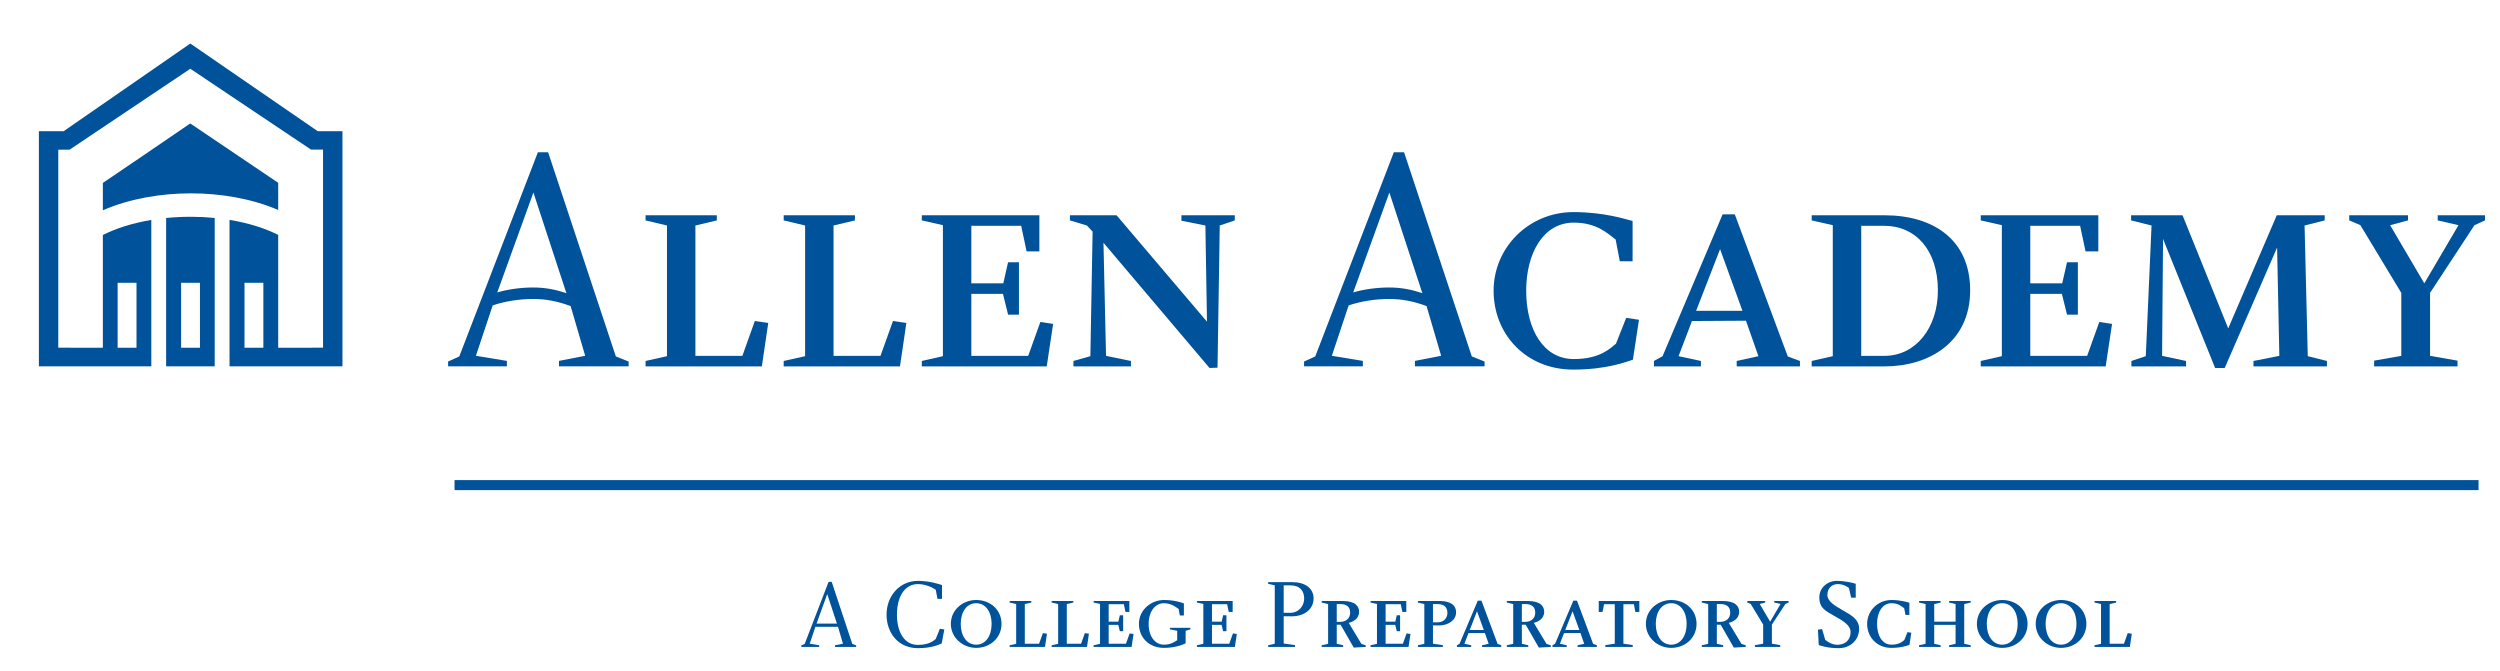 <?xml version="1.0" encoding="utf-8"?>
<!-- Generator: Adobe Illustrator 16.1.0, SVG Export Plug-In . SVG Version: 6.00 Build 0)  -->
<!DOCTYPE svg PUBLIC "-//W3C//DTD SVG 1.1//EN" "http://www.w3.org/Graphics/SVG/1.1/DTD/svg11.dtd">
<svg version="1.1" id="Layer_1" xmlns="http://www.w3.org/2000/svg" xmlns:xlink="http://www.w3.org/1999/xlink" x="0px" y="0px"
	 width="590.4px" height="158.4px" viewBox="0 0 590.4 158.4" enable-background="new 0 0 590.4 158.4" xml:space="preserve">
<g>
	<polygon fill-rule="evenodd" clip-rule="evenodd" fill="#00539B" points="179.92,86.528 181.43,76.267 178.261,75.814 
		175.318,84.038 164.228,84.038 164.228,53.255 169.282,52.048 169.282,50.84 152.457,50.84 152.457,52.048 157.512,53.255 
		157.512,84.114 152.457,85.245 152.457,86.528 	"/>
	<polygon fill-rule="evenodd" clip-rule="evenodd" fill="#00539B" points="212.54,86.528 214.049,76.267 210.881,75.814 
		207.938,84.038 196.848,84.038 196.848,53.255 201.902,52.048 201.902,50.84 185.076,50.84 185.076,52.048 190.132,53.255 
		190.132,84.114 185.076,85.245 185.076,86.528 	"/>
	<polygon fill-rule="evenodd" clip-rule="evenodd" fill="#00539B" points="229.391,69.4 236.86,69.4 238.068,74.305 240.633,74.305 
		240.633,61.931 238.068,61.931 236.937,66.912 229.391,66.912 229.391,53.33 241.161,53.33 242.444,59.366 245.461,59.366 
		245.461,50.84 217.696,50.84 217.696,52.048 222.677,53.179 222.677,84.114 217.696,85.245 217.696,86.528 247.197,86.528 
		248.706,76.493 245.688,76.04 242.821,84.038 229.391,84.038 	"/>
	<polygon fill-rule="evenodd" clip-rule="evenodd" fill="#00539B" points="285.645,86.905 287.53,86.829 288.059,53.255 
		291.604,52.048 291.604,50.84 279.004,50.84 279.004,52.124 284.664,53.255 285.04,75.965 263.689,50.84 252.673,50.84 
		252.673,52.048 256.672,53.255 258.029,54.688 257.502,84.114 253.503,85.245 253.503,86.528 267.084,86.528 267.084,85.245 
		261.199,84.038 260.596,57.33 	"/>
	<path fill-rule="evenodd" clip-rule="evenodd" fill="#00539B" d="M381.552,56.574l0.98,5.131h3.018v-9.507
		c-1.659-0.452-6.79-2.112-13.958-2.112c-10.562,0-18.862,8.375-18.862,18.561c0,10.336,7.696,18.636,18.788,18.636
		c8.072,0,12.675-1.887,14.108-2.338l1.434-9.432l-3.018-0.453l-2.414,6.111c-1.208,0.904-3.548,3.622-9.96,3.622
		c-7.093,0-11.242-6.866-11.242-16.146c0-8.677,3.924-16.07,11.242-16.07C377.1,52.576,379.666,55.141,381.552,56.574z"/>
	<path fill-rule="evenodd" clip-rule="evenodd" fill="#00539B" d="M390.596,86.528h11.092v-1.283l-5.282-1.131l3.169-8.3
		l12.752-0.076l2.941,8.376l-5.13,1.131v1.283h14.938v-1.283l-2.867-1.057l-12.524-33.574h-2.867l-14.184,33.5l-2.038,1.131V86.528z
		 M400.556,73.4l5.658-14.562l5.282,14.562H400.556z"/>
	<path fill-rule="evenodd" clip-rule="evenodd" fill="#00539B" d="M427.85,86.528h17.202c10.562,0,20.221-5.734,20.221-17.958
		c0-11.996-8.752-17.73-20.221-17.73H427.85v1.208l4.98,1.131v30.935l-4.98,1.131V86.528z M439.544,84.038V53.33h5.508
		c7.318,0,12.601,5.734,12.601,15.24c0,8.904-5.282,15.468-12.601,15.468H439.544z"/>
	<polygon fill-rule="evenodd" clip-rule="evenodd" fill="#00539B" points="479.47,69.4 486.938,69.4 488.146,74.305 490.712,74.305 
		490.712,61.931 488.146,61.931 487.015,66.912 479.47,66.912 479.47,53.33 491.24,53.33 492.522,59.366 495.54,59.366 
		495.54,50.84 467.775,50.84 467.775,52.048 472.756,53.179 472.756,84.114 467.775,85.245 467.775,86.528 497.276,86.528 
		498.784,76.493 495.767,76.04 492.9,84.038 479.47,84.038 	"/>
	<polygon fill-rule="evenodd" clip-rule="evenodd" fill="#00539B" points="537.684,50.84 526.217,77.549 515.427,50.84 
		503.279,50.84 503.279,52.048 508.108,53.255 506.75,84.114 503.354,85.245 503.354,86.528 516.257,86.528 516.257,85.245 
		510.599,84.038 510.824,56.423 523.123,86.905 525.387,86.905 537.76,58.461 538.287,84.038 532.177,85.245 532.177,86.528 
		549.529,86.528 549.529,85.245 545.003,84.114 544.248,53.255 549.002,52.048 549.002,50.84 537.835,50.84 	"/>
	<polygon fill-rule="evenodd" clip-rule="evenodd" fill="#00539B" points="573.881,69.175 584.367,53.179 586.857,52.048 
		586.857,50.84 575.69,50.84 575.69,52.048 580.595,53.179 572.522,66.912 564.449,53.179 568.675,52.048 568.675,50.84 
		554.792,50.84 554.792,52.048 557.433,53.179 567.09,69.175 567.09,84.038 560.677,85.169 560.677,86.528 580.369,86.528 
		580.369,85.169 573.881,84.038 	"/>
	<path fill="#00539B" d="M116.354,72.126l-3.966,11.897l7.319,1.208v1.282h-13.884v-1.132l2.641-1.207l18.562-48.215h2.415
		l15.997,48.215l3.018,1.207v1.132h-16.449v-1.282l6.188-1.208l-3.438-11.739c-2.959-1.088-5.625-1.675-8.912-1.675
		C122.718,70.609,119.209,71.14,116.354,72.126z M117.67,68.404l-0.239,0.657c2.542-0.762,5.679-1.168,8.412-1.168
		c2.926,0,5.259,0.466,7.927,1.335l-0.285-0.824l-7.516-22.938L117.67,68.404z"/>
	<path fill="#00539B" d="M318.497,72.126l-3.966,11.897l7.318,1.208v1.282h-13.884v-1.132l2.642-1.207l18.562-48.215h2.414
		l15.997,48.215l3.018,1.207v1.132h-16.449v-1.282l6.188-1.208l-3.438-11.739c-2.959-1.088-5.625-1.675-8.912-1.675
		C324.86,70.609,321.352,71.14,318.497,72.126z M319.812,68.404l-0.239,0.657c2.542-0.762,5.68-1.168,8.412-1.168
		c2.926,0,5.259,0.466,7.927,1.335l-0.284-0.824l-7.516-22.938L319.812,68.404z"/>
</g>
<g>
	<g>
		<g>
			<path fill="none" d="M9.172,86.485l3.286,0.012h65.81l2.598-0.012V35.309l-0.007-4.323h-5.824L44.938,10.29L15.03,30.998
				l-5.858,0.006V86.485z M44.76,4.843l31.226,21.482l9.425,0.033v65.199H4.303L4.34,26.33l10.47-0.002L44.76,4.843z"/>
		</g>
		<path fill-rule="evenodd" clip-rule="evenodd" fill="#00539B" d="M62.195,66.793H57.74v15.325h4.455V66.793z M32.236,66.793
			h-4.455v15.325h4.455V66.793z M45.088,45.662c-6.874,0-14.369,1.191-20.799,4.004V43.2c0.061,0.013,20.639-14.047,20.639-14.047
			l20.771,14.02v6.413C59.306,46.837,51.916,45.662,45.088,45.662z M50.705,86.511H39.233V51.478
			c1.869-0.186,3.803-0.284,5.784-0.284c1.947,0,3.85,0.095,5.688,0.275V86.511z M47.223,66.793h-4.456v15.325h4.456V66.793z
			 M76.289,82.108V35.337l-2.853-0.015L44.942,16.239l-28.51,19.109l-2.667-0.007v46.767l10.524,0.021v-26.63
			c3.148-1.595,7.06-2.828,11.446-3.558v34.57L9.182,86.514v-55.53l5.858-0.005l29.902-20.699L75.03,30.978l5.845,0.005v55.53
			l-26.671-0.003V51.925c4.404,0.725,8.332,1.955,11.495,3.551v26.652L76.289,82.108z"/>
	</g>
</g>
<g>
	<g>
		<path fill-rule="evenodd" clip-rule="evenodd" fill="#00539B" d="M189.234,152.773h4.22v-0.39l-2.224-0.367l1.33-3.99h5.343
			l1.169,3.99l-1.88,0.367v0.39h5v-0.344l-0.917-0.367l-4.862-14.653h-0.734l-5.642,14.653l-0.803,0.367V152.773z M192.835,147.27
			l2.522-6.972l2.293,6.972H192.835z"/>
		<path fill-rule="evenodd" clip-rule="evenodd" fill="#00539B" d="M220.994,139.289l0.39,2.133h1.078v-3.257
			c-0.596-0.184-2.912-0.985-5.687-0.985c-4.334,0-7.407,3.577-7.407,7.958c0,4.402,2.821,7.934,7.384,7.934
			c3.302,0,5.114-0.871,5.641-1.123l0.62-3.303l-1.055-0.16l-0.986,2.431c-0.573,0.458-1.605,1.376-4.22,1.376
			c-3.302,0-4.931-3.188-4.931-7.154c0-3.991,1.674-7.201,4.954-7.201C218.747,137.937,220.489,138.899,220.994,139.289z"/>
		<path fill-rule="evenodd" clip-rule="evenodd" fill="#00539B" d="M230.535,141.697c-3.21,0-5.985,2.362-5.985,5.642
			c0,3.21,2.775,5.664,5.985,5.664c3.394,0,5.985-2.454,5.985-5.664C236.521,144.06,233.929,141.697,230.535,141.697z
			 M230.535,142.454c2.247,0,3.646,2.063,3.646,4.885c0,2.82-1.399,4.907-3.646,4.907c-2.248,0-3.646-2.087-3.646-4.907
			C226.889,144.518,228.288,142.454,230.535,142.454z"/>
		<polygon fill-rule="evenodd" clip-rule="evenodd" fill="#00539B" points="246.789,152.773 247.247,149.655 246.284,149.517 
			245.39,152.017 242.019,152.017 242.019,142.66 243.555,142.294 243.555,141.927 238.441,141.927 238.441,142.294 239.978,142.66 
			239.978,152.04 238.441,152.384 238.441,152.773 		"/>
		<polygon fill-rule="evenodd" clip-rule="evenodd" fill="#00539B" points="256.703,152.773 257.162,149.655 256.199,149.517 
			255.305,152.017 251.934,152.017 251.934,142.66 253.47,142.294 253.47,141.927 248.356,141.927 248.356,142.294 249.893,142.66 
			249.893,152.04 248.356,152.384 248.356,152.773 		"/>
		<polygon fill-rule="evenodd" clip-rule="evenodd" fill="#00539B" points="261.825,147.567 264.095,147.567 264.462,149.059 
			265.242,149.059 265.242,145.298 264.462,145.298 264.119,146.812 261.825,146.812 261.825,142.683 265.403,142.683 
			265.792,144.518 266.709,144.518 266.709,141.927 258.271,141.927 258.271,142.294 259.784,142.638 259.784,152.04 
			258.271,152.384 258.271,152.773 267.237,152.773 267.696,149.724 266.779,149.585 265.907,152.017 261.825,152.017 		"/>
		<path fill-rule="evenodd" clip-rule="evenodd" fill="#00539B" d="M281.125,148.622v-0.366h-4.839v0.366l1.72,0.345v2.225
			c-0.458,0.229-1.307,1.055-3.142,1.055c-1.95,0-3.601-1.788-3.601-4.907c0.023-3.096,1.651-4.885,3.601-4.885
			c1.857,0,3.027,1.078,3.486,1.353l0.275,1.536h0.963V142.5c-0.757-0.275-2.316-0.803-4.724-0.803
			c-2.958,0-5.894,2.271-5.894,5.642c0,3.141,2.316,5.664,5.894,5.664c2.637,0,4.38-0.711,5.137-1.078v-2.958L281.125,148.622z"/>
		<polygon fill-rule="evenodd" clip-rule="evenodd" fill="#00539B" points="286.219,147.567 288.49,147.567 288.857,149.059 
			289.636,149.059 289.636,145.298 288.857,145.298 288.513,146.812 286.219,146.812 286.219,142.683 289.797,142.683 
			290.187,144.518 291.104,144.518 291.104,141.927 282.665,141.927 282.665,142.294 284.179,142.638 284.179,152.04 
			282.665,152.384 282.665,152.773 291.632,152.773 292.09,149.724 291.173,149.585 290.302,152.017 286.219,152.017 		"/>
		<path fill-rule="evenodd" clip-rule="evenodd" fill="#00539B" d="M305.06,145.55c3.096,0,5.16-1.789,5.16-4.219
			c0-2.432-2.041-3.854-5.022-3.854h-5.71v0.391l1.559,0.366v13.782l-1.559,0.367v0.39h6.352v-0.413l-2.682-0.39v-6.444
			L305.06,145.55z M303.157,144.724v-6.489h1.49c2.43,0,3.324,1.353,3.348,3.097c0,1.719-1.216,3.393-3.348,3.393H303.157z"/>
		<path fill-rule="evenodd" clip-rule="evenodd" fill="#00539B" d="M315.687,146.856v-4.196h0.872c1.308,0,2.294,0.55,2.294,2.019
			c0,1.444-1.078,2.178-2.363,2.178H315.687z M320.962,144.495c0-1.262-0.803-2.568-3.922-2.568h-4.907v0.367l1.514,0.366v9.38
			l-1.514,0.344v0.39h5.067v-0.39l-1.514-0.344v-4.495h0.918l3.096,5.39l2.82-0.161v-0.367l-1.008-0.344l-3.005-4.976
			C319.311,146.926,320.962,146.237,320.962,144.495z"/>
		<polygon fill-rule="evenodd" clip-rule="evenodd" fill="#00539B" points="327.226,147.567 329.495,147.567 329.862,149.059 
			330.643,149.059 330.643,145.298 329.862,145.298 329.519,146.812 327.226,146.812 327.226,142.683 330.804,142.683 
			331.192,144.518 332.11,144.518 332.11,141.927 323.671,141.927 323.671,142.294 325.185,142.638 325.185,152.04 323.671,152.384 
			323.671,152.773 332.638,152.773 333.097,149.724 332.179,149.585 331.308,152.017 327.226,152.017 		"/>
		<path fill-rule="evenodd" clip-rule="evenodd" fill="#00539B" d="M339.806,147.706c2.293,0,4.06-1.285,4.06-3.073
			c0-1.927-1.606-2.706-3.944-2.706h-5.068v0.367l1.514,0.366v9.38l-1.514,0.344v0.39h5.894v-0.413l-2.339-0.344v-4.334
			L339.806,147.706z M338.407,146.972v-4.312h1.101c1.812,0,2.294,1.009,2.315,2.063c0,1.056-0.688,2.248-2.315,2.248H338.407z"/>
		<path fill-rule="evenodd" clip-rule="evenodd" fill="#00539B" d="M344.063,152.773h3.371v-0.39l-1.605-0.344l0.963-2.523
			l3.876-0.022l0.894,2.546l-1.559,0.344v0.39h4.541v-0.39l-0.871-0.321l-3.808-10.205h-0.872l-4.311,10.183l-0.619,0.344V152.773z
			 M347.091,148.783l1.72-4.426l1.605,4.426H347.091z"/>
		<path fill-rule="evenodd" clip-rule="evenodd" fill="#00539B" d="M359.399,146.856v-4.196h0.871c1.308,0,2.293,0.55,2.293,2.019
			c0,1.444-1.077,2.178-2.361,2.178H359.399z M364.675,144.495c0-1.262-0.803-2.568-3.922-2.568h-4.908v0.367l1.514,0.366v9.38
			l-1.514,0.344v0.39h5.068v-0.39l-1.514-0.344v-4.495h0.918l3.096,5.39l2.82-0.161v-0.367l-1.01-0.344l-3.004-4.976
			C363.022,146.926,364.675,146.237,364.675,144.495z"/>
		<path fill-rule="evenodd" clip-rule="evenodd" fill="#00539B" d="M366.626,152.773h3.371v-0.39l-1.605-0.344l0.964-2.523
			l3.876-0.022l0.894,2.546l-1.56,0.344v0.39h4.541v-0.39l-0.871-0.321l-3.807-10.205h-0.872l-4.312,10.183l-0.619,0.344V152.773z
			 M369.653,148.783l1.721-4.426l1.605,4.426H369.653z"/>
		<polygon fill-rule="evenodd" clip-rule="evenodd" fill="#00539B" points="383.384,152.017 383.384,142.683 385.861,142.683 
			386.205,144.518 387.146,144.518 387.146,141.927 377.56,141.927 377.56,144.518 378.454,144.518 378.821,142.683 
			381.343,142.683 381.343,152.017 379.118,152.338 379.118,152.773 385.586,152.773 385.586,152.338 		"/>
		<path fill-rule="evenodd" clip-rule="evenodd" fill="#00539B" d="M394.673,141.697c-3.211,0-5.986,2.362-5.986,5.642
			c0,3.21,2.775,5.664,5.986,5.664c3.393,0,5.984-2.454,5.984-5.664C400.657,144.06,398.065,141.697,394.673,141.697z
			 M394.673,142.454c2.246,0,3.646,2.063,3.646,4.885c0,2.82-1.399,4.907-3.646,4.907c-2.248,0-3.646-2.087-3.646-4.907
			C391.026,144.518,392.425,142.454,394.673,142.454z"/>
		<path fill-rule="evenodd" clip-rule="evenodd" fill="#00539B" d="M405.444,146.856v-4.196h0.872c1.308,0,2.293,0.55,2.293,2.019
			c0,1.444-1.077,2.178-2.362,2.178H405.444z M410.72,144.495c0-1.262-0.803-2.568-3.922-2.568h-4.908v0.367l1.515,0.366v9.38
			l-1.515,0.344v0.39h5.068v-0.39l-1.514-0.344v-4.495h0.918l3.096,5.39l2.82-0.161v-0.367l-1.009-0.344l-3.004-4.976
			C409.068,146.926,410.72,146.237,410.72,144.495z"/>
		<polygon fill-rule="evenodd" clip-rule="evenodd" fill="#00539B" points="418.451,147.499 421.639,142.638 422.396,142.294 
			422.396,141.927 419.001,141.927 419.001,142.294 420.491,142.638 418.038,146.812 415.585,142.638 416.868,142.294 
			416.868,141.927 412.649,141.927 412.649,142.294 413.452,142.638 416.388,147.499 416.388,152.017 414.438,152.36 
			414.438,152.773 420.423,152.773 420.423,152.36 418.451,152.017 		"/>
		<path fill-rule="evenodd" clip-rule="evenodd" fill="#00539B" d="M433.709,137.18c-2.11,0-4.06,1.628-4.06,3.876
			c0,2.659,1.651,3.279,3.395,4.311c1.354,0.826,3.99,1.995,3.99,3.898s-1.307,3.004-3.119,3.004c-1.398,0-2.408-0.825-2.866-1.146
			l-0.733-2.545l-0.986,0.115l0.184,3.646c0.481,0.138,2.018,0.733,4.746,0.733c2.752,0,4.793-1.972,4.793-4.586
			c0-2.477-2.431-3.486-3.99-4.426c-1.674-1.01-3.508-1.973-3.508-3.602c0-1.513,1.055-2.521,2.453-2.521
			c1.33,0,2.248,0.642,2.637,0.917l0.527,2.293h1.079v-3.278C437.63,137.638,435.681,137.18,433.709,137.18z"/>
		<path fill-rule="evenodd" clip-rule="evenodd" fill="#00539B" d="M449.702,143.669l0.298,1.561h0.917v-2.891
			c-0.504-0.137-2.063-0.642-4.242-0.642c-3.211,0-5.732,2.546-5.732,5.642c0,3.141,2.338,5.664,5.709,5.664
			c2.454,0,3.854-0.573,4.289-0.711l0.436-2.867l-0.917-0.137l-0.733,1.857c-0.367,0.275-1.078,1.101-3.027,1.101
			c-2.156,0-3.418-2.087-3.418-4.907c0-2.638,1.193-4.885,3.418-4.885C448.349,142.454,449.129,143.233,449.702,143.669z"/>
		<polygon fill-rule="evenodd" clip-rule="evenodd" fill="#00539B" points="456.786,147.567 461.831,147.567 461.831,152.04 
			460.294,152.384 460.294,152.773 465.407,152.773 465.407,152.384 463.872,152.04 463.872,142.66 465.407,142.294 
			465.407,141.927 460.294,141.927 460.294,142.294 461.831,142.66 461.831,146.812 456.786,146.812 456.786,142.66 
			458.299,142.294 458.299,141.927 453.208,141.927 453.208,142.294 454.745,142.66 454.745,152.04 453.208,152.384 
			453.208,152.773 458.299,152.773 458.299,152.384 456.786,152.04 		"/>
		<path fill-rule="evenodd" clip-rule="evenodd" fill="#00539B" d="M472.844,141.697c-3.21,0-5.985,2.362-5.985,5.642
			c0,3.21,2.775,5.664,5.985,5.664c3.394,0,5.985-2.454,5.985-5.664C478.829,144.06,476.237,141.697,472.844,141.697z
			 M472.844,142.454c2.247,0,3.646,2.063,3.646,4.885c0,2.82-1.398,4.907-3.646,4.907s-3.646-2.087-3.646-4.907
			C469.197,144.518,470.597,142.454,472.844,142.454z"/>
		<path fill-rule="evenodd" clip-rule="evenodd" fill="#00539B" d="M486.735,141.697c-3.211,0-5.985,2.362-5.985,5.642
			c0,3.21,2.774,5.664,5.985,5.664c3.395,0,5.985-2.454,5.985-5.664C492.721,144.06,490.13,141.697,486.735,141.697z
			 M486.735,142.454c2.247,0,3.646,2.063,3.646,4.885c0,2.82-1.399,4.907-3.646,4.907c-2.248,0-3.646-2.087-3.646-4.907
			C483.089,144.518,484.487,142.454,486.735,142.454z"/>
		<polygon fill-rule="evenodd" clip-rule="evenodd" fill="#00539B" points="502.989,152.773 503.447,149.655 502.484,149.517 
			501.591,152.017 498.22,152.017 498.22,142.66 499.755,142.294 499.755,141.927 494.642,141.927 494.642,142.294 496.178,142.66 
			496.178,152.04 494.642,152.384 494.642,152.773 		"/>
	</g>
</g>
<g>
	<g>
		<rect x="107.346" y="113.38" fill="#00539B" width="477.989" height="2.364"/>
		<path fill="#00539B" d="M346.341,114.562"/>
	</g>
</g>
</svg>
